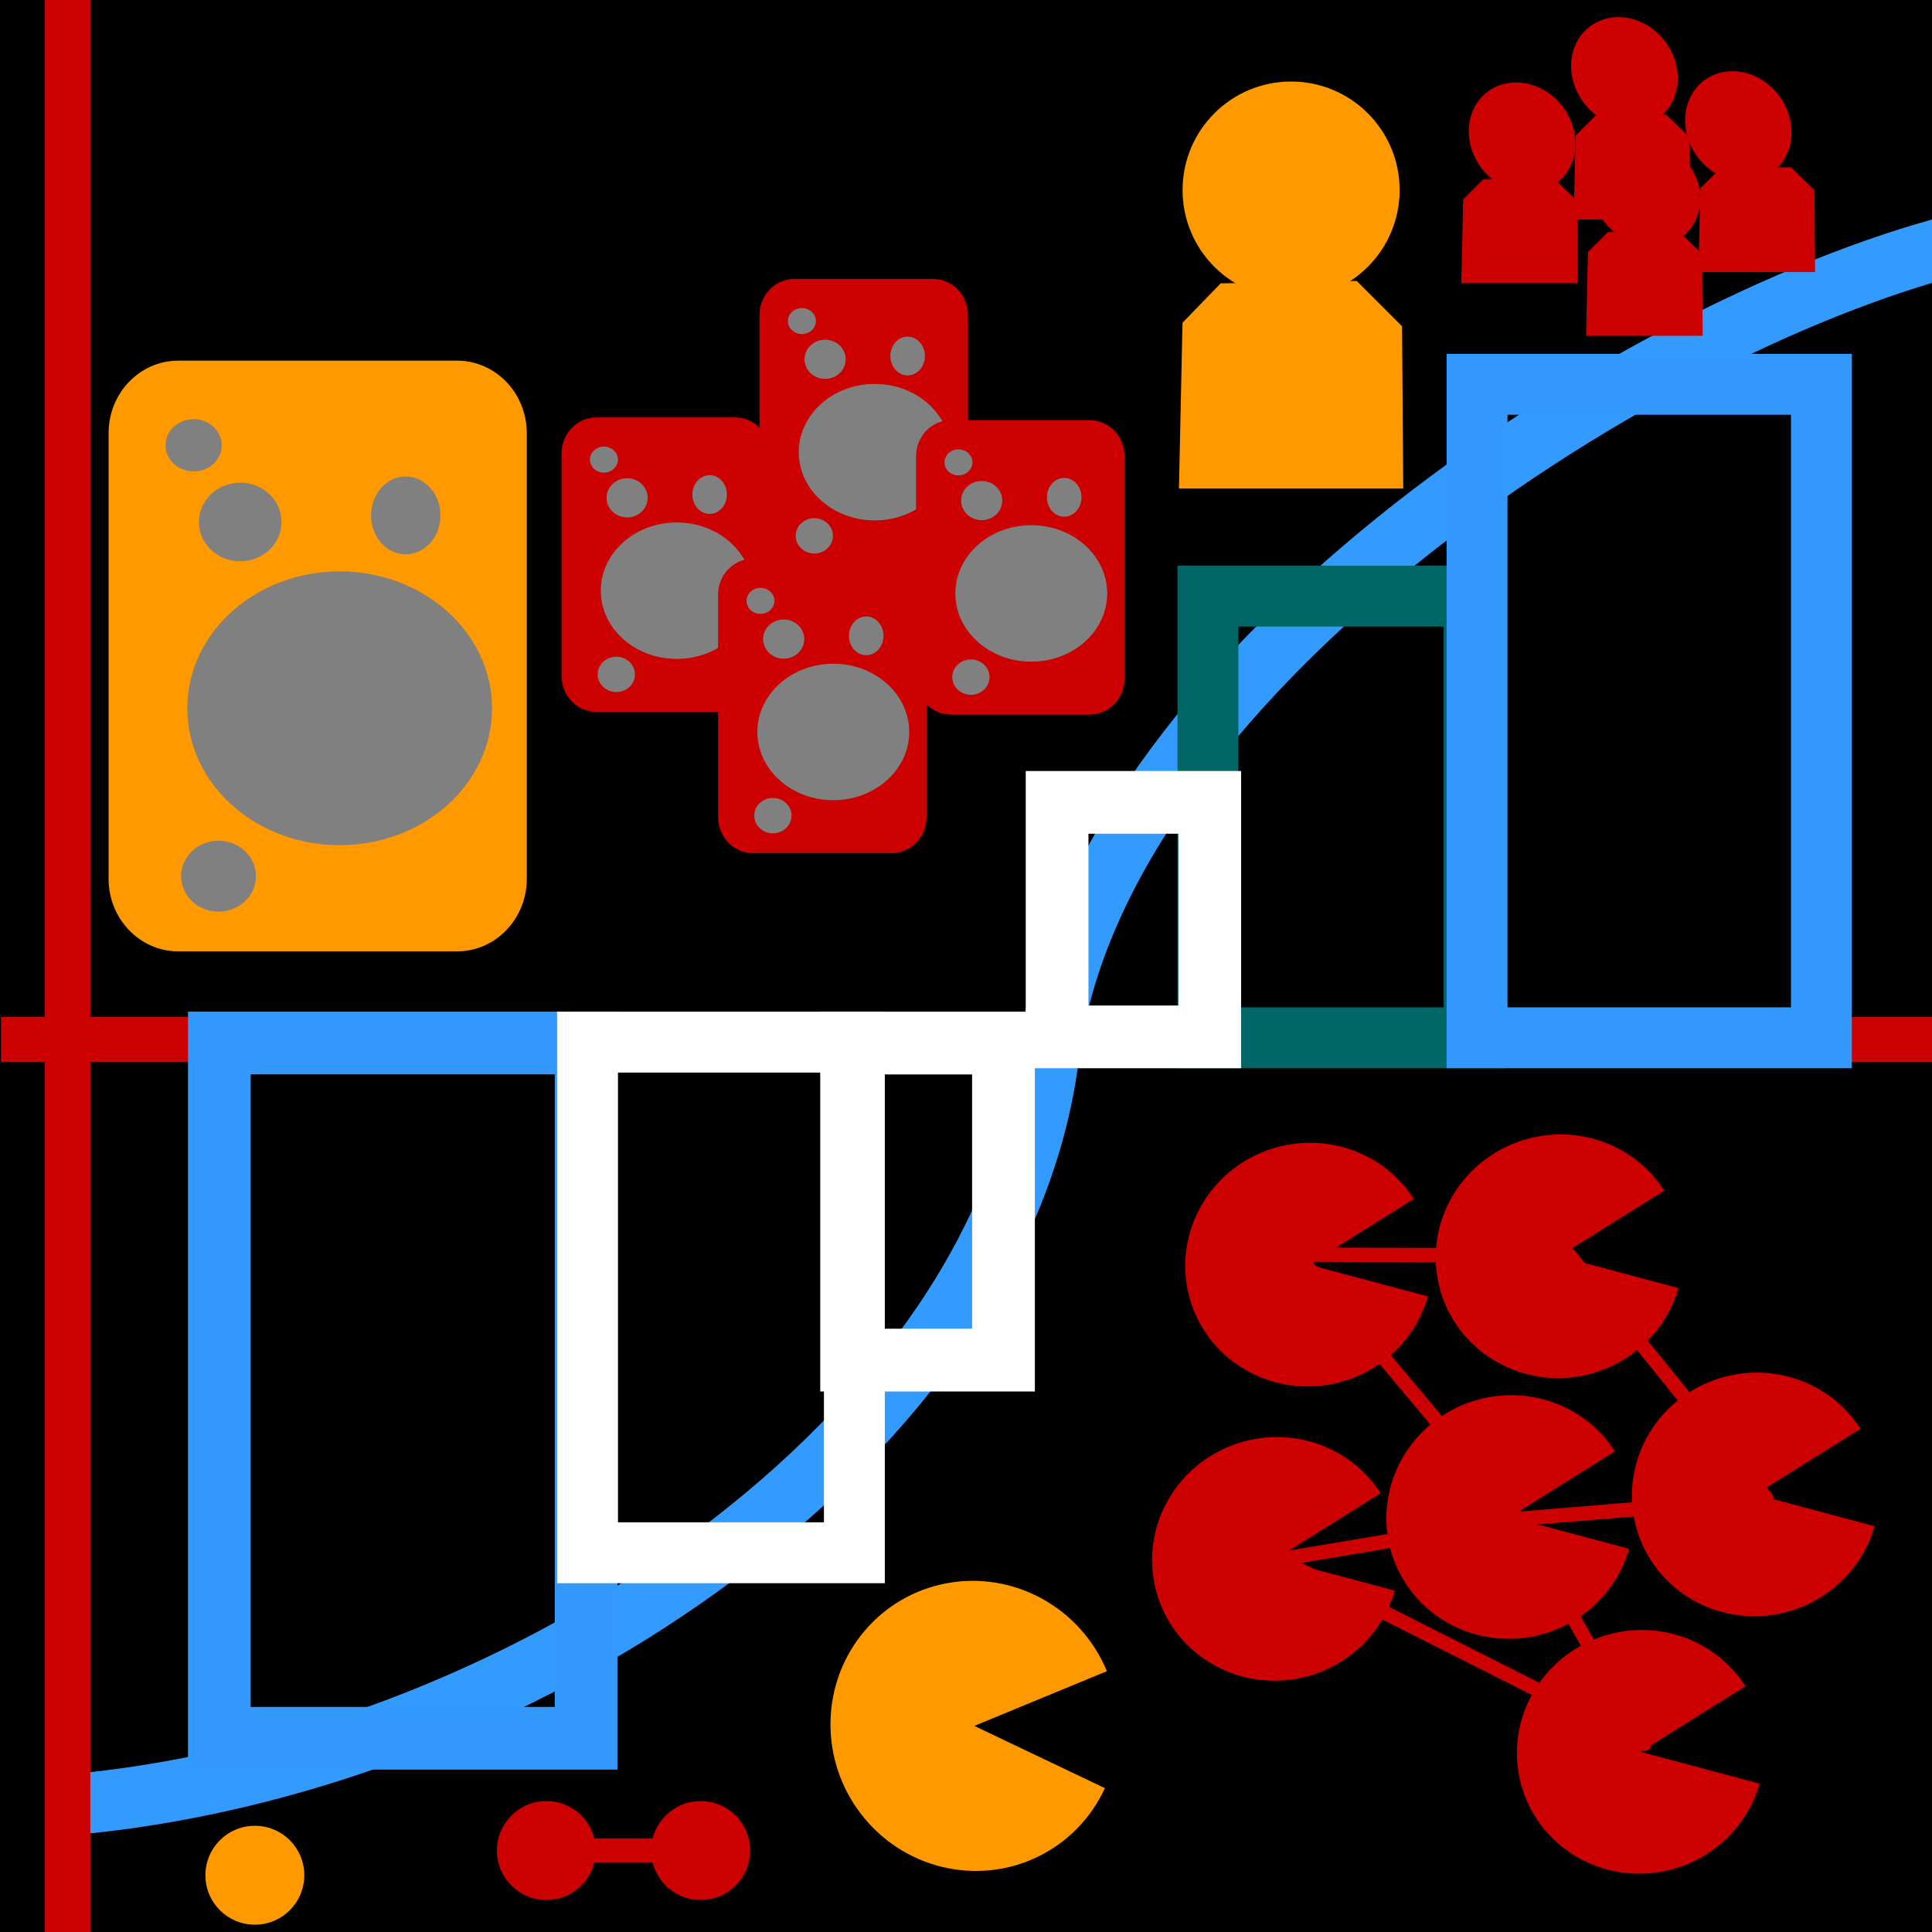 <?xml version="1.0" encoding="UTF-8" standalone="no"?>
<!-- Created with Inkscape (http://www.inkscape.org/) -->

<svg
   xmlns:dc="http://purl.org/dc/elements/1.1/"
   xmlns:cc="http://creativecommons.org/ns#"
   xmlns:rdf="http://www.w3.org/1999/02/22-rdf-syntax-ns#"
   xmlns:svg="http://www.w3.org/2000/svg"
   xmlns="http://www.w3.org/2000/svg"
   xmlns:sodipodi="http://sodipodi.sourceforge.net/DTD/sodipodi-0.dtd"
   xmlns:inkscape="http://www.inkscape.org/namespaces/inkscape"
   sodipodi:docname="profile_v05_notext_black_level02.svg"
   viewBox="0 0 500 500"
   height="500"
   width="500"
   inkscape:version="0.91 r13725"
   version="1.1"
   id="svg3337">
  <defs
     id="defs3341" />
  <sodipodi:namedview
     inkscape:current-layer="svg3337"
     inkscape:window-maximized="1"
     inkscape:window-y="24"
     inkscape:window-x="0"
     inkscape:cy="260.74913"
     inkscape:cx="282.13625"
     inkscape:zoom="0.6675088"
     showgrid="false"
     id="namedview3339"
     inkscape:window-height="721"
     inkscape:window-width="1366"
     inkscape:pageshadow="2"
     inkscape:pageopacity="0"
     guidetolerance="10"
     gridtolerance="10"
     objecttolerance="10"
     borderopacity="1"
     bordercolor="#666666"
     pagecolor="#ffffff" />
  <rect
     style="color:#000000;clip-rule:nonzero;display:inline;overflow:visible;visibility:visible;opacity:1;isolation:auto;mix-blend-mode:normal;color-interpolation:sRGB;color-interpolation-filters:linearRGB;solid-color:#000000;solid-opacity:1;fill:#000000;fill-opacity:1;fill-rule:nonzero;stroke:none;stroke-width:11.5;stroke-linecap:butt;stroke-linejoin:miter;stroke-miterlimit:4;stroke-dasharray:none;stroke-dashoffset:0;stroke-opacity:1;color-rendering:auto;image-rendering:auto;shape-rendering:auto;text-rendering:auto;enable-background:accumulate"
     id="rect5874"
     width="503.178"
     height="502.119"
     x="0"
     y="-2.6382037e-07" />
  <path
     style="fill:#ff0000;fill-opacity:1;fill-rule:evenodd;stroke:#cb0000;stroke-width:11.677;stroke-linecap:butt;stroke-linejoin:miter;stroke-miterlimit:4;stroke-dasharray:none;stroke-dashoffset:0;stroke-opacity:1"
     d="m 0.261,269.017 501.199,0"
     id="path4138"
     inkscape:connector-curvature="0" />
  <path
     style="fill:none;fill-opacity:1;fill-rule:evenodd;stroke:#339bfe;stroke-width:15.76;stroke-linecap:butt;stroke-linejoin:miter;stroke-miterlimit:4;stroke-dasharray:none;stroke-opacity:1"
     d="M 506.229,63.29 C 421.232,85.326 283.573,175.737 271.374,273.326 259.175,370.916 138.319,454.655 22.457,466.652"
     id="path4153"
     inkscape:connector-curvature="0"
     sodipodi:nodetypes="czc" />
  <rect
     style="color:#000000;clip-rule:nonzero;display:inline;overflow:visible;visibility:visible;opacity:1;isolation:auto;mix-blend-mode:normal;color-interpolation:sRGB;color-interpolation-filters:linearRGB;solid-color:#000000;solid-opacity:1;fill:none;fill-opacity:0.106;fill-rule:nonzero;stroke:#006666;stroke-width:15.76;stroke-linecap:butt;stroke-linejoin:miter;stroke-miterlimit:7.333;stroke-dasharray:none;stroke-dashoffset:0;stroke-opacity:1;color-rendering:auto;image-rendering:auto;shape-rendering:auto;text-rendering:auto;enable-background:accumulate"
     id="rect3336-3"
     width="68.89"
     height="114.295"
     x="312.609"
     y="154.281" />
  <rect
     style="color:#000000;clip-rule:nonzero;display:inline;overflow:visible;visibility:visible;opacity:1;isolation:auto;mix-blend-mode:normal;color-interpolation:sRGB;color-interpolation-filters:linearRGB;solid-color:#000000;solid-opacity:1;fill:none;fill-opacity:0.106;fill-rule:nonzero;stroke:#3399fd;stroke-width:15.76;stroke-linecap:butt;stroke-linejoin:miter;stroke-miterlimit:7.333;stroke-dasharray:none;stroke-dashoffset:0;stroke-opacity:1;color-rendering:auto;image-rendering:auto;shape-rendering:auto;text-rendering:auto;enable-background:accumulate"
     id="rect3336"
     width="89.126"
     height="169.119"
     x="382.257"
     y="99.457" />
  <g
     id="g4777"
     transform="matrix(1.853,0,0,1.853,-328.738,-702.928)">
    <path
       id="path11"
       d="m 407.066,622.898 -18.034,-32.002 -30.435,-36.324 38.016,0.109 27.488,33.945 -33.888,2.784 -34.136,5.735 z"
       style="fill:#000000;fill-opacity:0;fill-rule:evenodd"
       inkscape:connector-curvature="0" />
    <path
       id="path13"
       d="m 407.066,622.898 -18.034,-32.002 -30.435,-36.324 38.016,0.109 27.488,33.945 -33.888,2.784 -34.136,5.735 z"
       style="fill:none;fill-rule:evenodd;stroke:#cc0000;stroke-width:2;stroke-linecap:butt;stroke-linejoin:round;stroke-miterlimit:4;stroke-dasharray:none;stroke-opacity:1"
       inkscape:connector-curvature="0" />
    <path
       id="path17"
       d="m 372.217,601.504 0,0 c -2.211,7.763 -9.622,12.996 -17.769,12.548 -8.147,-0.449 -14.805,-6.458 -15.962,-14.406 -1.157,-7.948 3.501,-15.666 11.17,-18.503 7.668,-2.837 16.252,-0.019 20.58,6.757 l -14.649,9.164 z"
       style="fill:#cc0000;fill-rule:evenodd"
       inkscape:connector-curvature="0" />
    <path
       id="path19"
       d="m 376.845,560.408 0,0 c -2.211,7.763 -9.622,12.996 -17.769,12.547 -8.147,-0.449 -14.805,-6.458 -15.962,-14.406 -1.157,-7.948 3.501,-15.666 11.17,-18.503 7.668,-2.837 16.252,-0.019 20.58,6.757 l -14.649,9.164 z"
       style="fill:#cc0000;fill-rule:evenodd"
       inkscape:connector-curvature="0" />
    <path
       id="path21"
       d="m 404.937,595.657 0,0 c -2.211,7.763 -9.622,12.996 -17.769,12.547 -8.147,-0.449 -14.805,-6.458 -15.962,-14.406 -1.157,-7.948 3.501,-15.666 11.17,-18.503 7.668,-2.837 16.252,-0.019 20.58,6.757 l -14.649,9.164 z"
       style="fill:#cc0000;fill-rule:evenodd"
       inkscape:connector-curvature="0" />
    <path
       id="path23"
       d="m 411.831,559.24 0,0 c -2.211,7.763 -9.622,12.996 -17.769,12.547 -8.147,-0.449 -14.805,-6.458 -15.962,-14.406 -1.157,-7.948 3.501,-15.666 11.17,-18.503 7.668,-2.837 16.252,-0.019 20.58,6.757 l -14.649,9.164 z"
       style="fill:#cc0000;fill-rule:evenodd"
       inkscape:connector-curvature="0" />
    <path
       id="path25"
       d="m 439.232,592.503 0,0 c -2.211,7.763 -9.622,12.996 -17.769,12.548 -8.147,-0.449 -14.805,-6.458 -15.962,-14.406 -1.157,-7.948 3.501,-15.666 11.17,-18.503 7.668,-2.837 16.252,-0.019 20.58,6.757 l -14.649,9.164 z"
       style="fill:#cc0000;fill-rule:evenodd"
       inkscape:connector-curvature="0" />
    <path
       id="path27"
       d="m 423.168,628.457 0,0 c -2.211,7.763 -9.622,12.996 -17.769,12.547 -8.147,-0.449 -14.805,-6.458 -15.962,-14.406 -1.157,-7.948 3.501,-15.666 11.17,-18.503 7.668,-2.837 16.252,-0.019 20.58,6.757 l -14.649,9.164 z"
       style="fill:#cc0000;fill-rule:evenodd"
       inkscape:connector-curvature="0" />
  </g>
  <rect
     style="color:#000000;clip-rule:nonzero;display:inline;overflow:visible;visibility:visible;opacity:1;isolation:auto;mix-blend-mode:normal;color-interpolation:sRGB;color-interpolation-filters:linearRGB;solid-color:#000000;solid-opacity:1;fill:none;fill-opacity:0.106;fill-rule:nonzero;stroke:#3399fd;stroke-width:16.22;stroke-linecap:butt;stroke-linejoin:miter;stroke-miterlimit:7.333;stroke-dasharray:none;stroke-dashoffset:0;stroke-opacity:1;color-rendering:auto;image-rendering:auto;shape-rendering:auto;text-rendering:auto;enable-background:accumulate"
     id="rect3336-5"
     width="94.912"
     height="179.928"
     x="-151.675"
     y="-449.86"
     transform="scale(-1,-1)" />
  <path
     inkscape:connector-curvature="0"
     style="fill:#ff9900;fill-rule:evenodd"
     d="m 285.947,462.775 0,0 c -7.378,16.032 -24.941,24.536 -42.1,20.385 -17.158,-4.151 -29.222,-19.821 -28.917,-37.564 0.305,-17.743 12.894,-32.708 30.178,-35.872 17.284,-3.164 34.538,6.337 41.359,22.775 l -34.317,14.163 z"
     id="path15" />
  <rect
     style="color:#000000;clip-rule:nonzero;display:inline;overflow:visible;visibility:visible;opacity:1;isolation:auto;mix-blend-mode:normal;color-interpolation:sRGB;color-interpolation-filters:linearRGB;solid-color:#000000;solid-opacity:1;fill:none;fill-opacity:0.106;fill-rule:nonzero;stroke:#ffffff;stroke-width:16.228;stroke-linecap:butt;stroke-linejoin:miter;stroke-miterlimit:7.333;stroke-dasharray:none;stroke-dashoffset:0;stroke-opacity:1;color-rendering:auto;image-rendering:auto;shape-rendering:auto;text-rendering:auto;enable-background:accumulate"
     id="rect3336-3-6"
     width="39.503"
     height="60.693"
     x="273.575"
     y="207.65" />
  <circle
     style="color:#000000;clip-rule:nonzero;display:inline;overflow:visible;visibility:visible;opacity:1;isolation:auto;mix-blend-mode:normal;color-interpolation:sRGB;color-interpolation-filters:linearRGB;solid-color:#000000;solid-opacity:1;fill:#ff9900;fill-opacity:1;fill-rule:nonzero;stroke:none;stroke-width:2;stroke-linecap:butt;stroke-linejoin:miter;stroke-miterlimit:4;stroke-dasharray:none;stroke-dashoffset:0;stroke-opacity:1;color-rendering:auto;image-rendering:auto;shape-rendering:auto;text-rendering:auto;enable-background:accumulate"
     id="path4826-3"
     cx="65.958"
     cy="485.31"
     r="12.8" />
  <g
     id="g5704"
     transform="matrix(1.051,0,0,1.051,6.559,-25.532)">
    <circle
       r="12.182"
       cy="479.966"
       cx="128.297"
       id="path4826-3-5"
       style="color:#000000;clip-rule:nonzero;display:inline;overflow:visible;visibility:visible;opacity:1;isolation:auto;mix-blend-mode:normal;color-interpolation:sRGB;color-interpolation-filters:linearRGB;solid-color:#000000;solid-opacity:1;fill:#cc0000;fill-opacity:1;fill-rule:nonzero;stroke:none;stroke-width:2;stroke-linecap:butt;stroke-linejoin:miter;stroke-miterlimit:4;stroke-dasharray:none;stroke-dashoffset:0;stroke-opacity:1;color-rendering:auto;image-rendering:auto;shape-rendering:auto;text-rendering:auto;enable-background:accumulate" />
    <circle
       r="12.182"
       cy="479.966"
       cx="166.297"
       id="path4826-3-5-6"
       style="color:#000000;clip-rule:nonzero;display:inline;overflow:visible;visibility:visible;opacity:1;isolation:auto;mix-blend-mode:normal;color-interpolation:sRGB;color-interpolation-filters:linearRGB;solid-color:#000000;solid-opacity:1;fill:#cc0000;fill-opacity:1;fill-rule:nonzero;stroke:none;stroke-width:2;stroke-linecap:butt;stroke-linejoin:miter;stroke-miterlimit:4;stroke-dasharray:none;stroke-dashoffset:0;stroke-opacity:1;color-rendering:auto;image-rendering:auto;shape-rendering:auto;text-rendering:auto;enable-background:accumulate" />
    <path
       inkscape:connector-curvature="0"
       id="path4929"
       d="m 127.5,479.966 32.839,0"
       style="fill:none;fill-rule:evenodd;stroke:#cc0000;stroke-width:6;stroke-linecap:butt;stroke-linejoin:miter;stroke-miterlimit:4;stroke-dasharray:none;stroke-opacity:1" />
  </g>
  <flowRoot
     xml:space="preserve"
     id="flowRoot4945"
     style="font-style:normal;font-variant:normal;font-weight:normal;font-stretch:normal;font-size:13.133px;line-height:125%;font-family:Helvetica;-inkscape-font-specification:Sans;text-align:start;letter-spacing:0px;word-spacing:0px;writing-mode:lr-tb;text-anchor:start;fill:#000000;fill-opacity:1;stroke:none;stroke-width:1px;stroke-linecap:butt;stroke-linejoin:miter;stroke-opacity:1"><flowRegion
       id="flowRegion4947"><rect
         id="rect4949"
         width="1.113"
         height="36.729"
         x="134.465"
         y="61.63" /></flowRegion><flowPara
       id="flowPara4951" /></flowRoot>  <path
     style="fill:#ff0000;fill-opacity:1;fill-rule:evenodd;stroke:#cb0000;stroke-width:11.805;stroke-linecap:butt;stroke-linejoin:miter;stroke-miterlimit:4;stroke-dasharray:none;stroke-dashoffset:0;stroke-opacity:1"
     d="m 17.467,-0.24 0,504.076"
     id="path4138-8"
     inkscape:connector-curvature="0" />
  <g
     id="g5174"
     transform="matrix(1.613,0,0,1.613,-444.871,220.351)">
    <path
       id="path29"
       d="m 293.225,-67.108 0,0 c 0,-6.427 5.007,-11.637 11.183,-11.637 l 44.732,0 0,0 c 2.966,0 5.811,1.226 7.908,3.408 2.097,2.182 3.276,5.142 3.276,8.229 l 0,71.503 c 0,6.427 -5.007,11.637 -11.183,11.637 l -44.732,0 c -6.176,0 -11.183,-5.21 -11.183,-11.637 z"
       style="fill:#ff9900;fill-rule:evenodd"
       inkscape:connector-curvature="0" />
    <path
       id="path31"
       d="m 305.859,-22.969 0,0 c 0,-12.129 10.944,-21.962 24.444,-21.962 l 0,0 c 13.5,0 24.444,9.833 24.444,21.962 l 0,0 c 0,12.129 -10.944,21.962 -24.444,21.962 l 0,0 c -13.5,0 -24.444,-9.833 -24.444,-21.962 z"
       style="fill:#808080;fill-opacity:1;fill-rule:evenodd"
       inkscape:connector-curvature="0" />
    <path
       id="path33"
       d="m 302.369,-65.164 0,0 c 0,-2.314 2.016,-4.189 4.504,-4.189 l 0,0 c 2.487,0 4.504,1.875 4.504,4.189 l 0,0 c 0,2.314 -2.016,4.189 -4.504,4.189 l 0,0 c -2.487,0 -4.504,-1.875 -4.504,-4.189 z"
       style="fill:#808080;fill-opacity:1;fill-rule:evenodd"
       inkscape:connector-curvature="0" />
    <path
       id="path35"
       d="m 307.72,-52.859 0,0 c 0,-3.484 2.965,-6.308 6.623,-6.308 l 0,0 c 3.658,0 6.623,2.824 6.623,6.308 l 0,0 c 0,3.484 -2.965,6.308 -6.623,6.308 l 0,0 c -3.658,0 -6.623,-2.824 -6.623,-6.308 z"
       style="fill:#808080;fill-opacity:1;fill-rule:evenodd"
       inkscape:connector-curvature="0" />
    <path
       id="path37"
       d="m 335.341,-53.916 0,0 c 0,-3.448 2.491,-6.243 5.563,-6.243 l 0,0 c 3.072,0 5.563,2.795 5.563,6.243 l 0,0 c 0,3.448 -2.491,6.243 -5.563,6.243 l 0,0 c -3.073,0 -5.563,-2.795 -5.563,-6.243 z"
       style="fill:#808080;fill-opacity:1;fill-rule:evenodd"
       inkscape:connector-curvature="0" />
    <path
       id="path39"
       d="m 304.864,3.968 0,0 c 0,-3.141 2.687,-5.687 6.002,-5.687 l 0,0 c 3.315,0 6.002,2.546 6.002,5.687 l 0,0 c 0,3.141 -2.687,5.687 -6.002,5.687 l 0,0 c -3.315,0 -6.002,-2.546 -6.002,-5.687 z"
       style="fill:#808080;fill-opacity:1;fill-rule:evenodd"
       inkscape:connector-curvature="0" />
  </g>
  <g
     id="g5659"
     transform="matrix(1.271,0,0,1.271,-52.607,-22.693)">
    <path
       id="path29-5-1-8"
       d="m 196.04,82.003 0,0 c 0,-4.066 3.167,-7.361 7.074,-7.361 l 28.297,0 0,0 c 1.876,0 3.676,0.776 5.002,2.156 1.327,1.381 2.072,3.253 2.072,5.205 l 0,45.232 c 0,4.066 -3.167,7.361 -7.074,7.361 l -28.297,0 c -3.907,0 -7.074,-3.296 -7.074,-7.361 z"
       style="fill:#cc0000;fill-opacity:1;fill-rule:evenodd"
       inkscape:connector-curvature="0" />
    <path
       id="path31-2-2-0"
       d="m 204.032,109.924 0,0 c 0,-7.673 6.923,-13.893 15.463,-13.893 l 0,0 c 8.54,0 15.463,6.22 15.463,13.893 l 0,0 c 0,7.673 -6.923,13.893 -15.463,13.893 l 0,0 c -8.54,0 -15.463,-6.22 -15.463,-13.893 z"
       style="fill:#808080;fill-opacity:1;fill-rule:evenodd"
       inkscape:connector-curvature="0" />
    <path
       id="path33-9-0-9"
       d="m 201.824,83.232 0,0 c 0,-1.463 1.276,-2.65 2.849,-2.65 l 0,0 c 1.574,0 2.849,1.186 2.849,2.65 l 0,0 c 0,1.463 -1.276,2.65 -2.849,2.65 l 0,0 c -1.574,0 -2.849,-1.186 -2.849,-2.65 z"
       style="fill:#808080;fill-opacity:1;fill-rule:evenodd"
       inkscape:connector-curvature="0" />
    <path
       id="path35-7-3-5"
       d="m 205.21,91.016 0,0 c 0,-2.204 1.876,-3.99 4.189,-3.99 l 0,0 c 2.314,0 4.189,1.786 4.189,3.99 l 0,0 c 0,2.204 -1.876,3.99 -4.189,3.99 l 0,0 c -2.314,0 -4.189,-1.786 -4.189,-3.99 z"
       style="fill:#808080;fill-opacity:1;fill-rule:evenodd"
       inkscape:connector-curvature="0" />
    <path
       id="path37-7-2-2"
       d="m 222.682,90.347 0,0 c 0,-2.181 1.576,-3.949 3.519,-3.949 l 0,0 c 1.944,0 3.519,1.768 3.519,3.949 l 0,0 c 0,2.181 -1.576,3.949 -3.519,3.949 l 0,0 c -1.944,0 -3.519,-1.768 -3.519,-3.949 z"
       style="fill:#808080;fill-opacity:1;fill-rule:evenodd"
       inkscape:connector-curvature="0" />
    <path
       id="path39-6-8-1"
       d="m 203.402,126.964 0,0 c 0,-1.987 1.7,-3.598 3.797,-3.598 l 0,0 c 2.097,0 3.797,1.611 3.797,3.598 l 0,0 c 0,1.987 -1.7,3.598 -3.797,3.598 l 0,0 c -2.097,0 -3.797,-1.611 -3.797,-3.598 z"
       style="fill:#808080;fill-opacity:1;fill-rule:evenodd"
       inkscape:connector-curvature="0" />
    <path
       id="path29-5-1"
       d="m 155.726,110.207 0,0 c 0,-4.066 3.167,-7.361 7.074,-7.361 l 28.297,0 0,0 c 1.876,0 3.676,0.776 5.002,2.156 1.327,1.381 2.072,3.253 2.072,5.205 l 0,45.232 c 0,4.066 -3.167,7.361 -7.074,7.361 l -28.297,0 c -3.907,0 -7.074,-3.296 -7.074,-7.361 z"
       style="fill:#cc0000;fill-opacity:1;fill-rule:evenodd"
       inkscape:connector-curvature="0" />
    <path
       id="path31-2-2"
       d="m 163.718,138.129 0,0 c 0,-7.673 6.923,-13.893 15.463,-13.893 l 0,0 c 8.54,0 15.463,6.22 15.463,13.893 l 0,0 c 0,7.673 -6.923,13.893 -15.463,13.893 l 0,0 c -8.54,0 -15.463,-6.22 -15.463,-13.893 z"
       style="fill:#808080;fill-opacity:1;fill-rule:evenodd"
       inkscape:connector-curvature="0" />
    <path
       id="path33-9-0"
       d="m 161.51,111.437 0,0 c 0,-1.463 1.276,-2.65 2.849,-2.65 l 0,0 c 1.574,0 2.849,1.186 2.849,2.65 l 0,0 c 0,1.463 -1.276,2.65 -2.849,2.65 l 0,0 c -1.574,0 -2.849,-1.186 -2.849,-2.65 z"
       style="fill:#808080;fill-opacity:1;fill-rule:evenodd"
       inkscape:connector-curvature="0" />
    <path
       id="path35-7-3"
       d="m 164.895,119.221 0,0 c 0,-2.204 1.876,-3.99 4.189,-3.99 l 0,0 c 2.314,0 4.189,1.786 4.189,3.99 l 0,0 c 0,2.204 -1.876,3.99 -4.189,3.99 l 0,0 c -2.314,0 -4.189,-1.786 -4.189,-3.99 z"
       style="fill:#808080;fill-opacity:1;fill-rule:evenodd"
       inkscape:connector-curvature="0" />
    <path
       id="path37-7-2"
       d="m 182.368,118.552 0,0 c 0,-2.181 1.576,-3.949 3.519,-3.949 l 0,0 c 1.944,0 3.519,1.768 3.519,3.949 l 0,0 c 0,2.181 -1.576,3.949 -3.519,3.949 l 0,0 c -1.944,0 -3.519,-1.768 -3.519,-3.949 z"
       style="fill:#808080;fill-opacity:1;fill-rule:evenodd"
       inkscape:connector-curvature="0" />
    <path
       id="path39-6-8"
       d="m 163.088,155.169 0,0 c 0,-1.987 1.7,-3.598 3.797,-3.598 l 0,0 c 2.097,0 3.797,1.611 3.797,3.598 l 0,0 c 0,1.987 -1.7,3.598 -3.797,3.598 l 0,0 c -2.097,0 -3.797,-1.611 -3.797,-3.598 z"
       style="fill:#808080;fill-opacity:1;fill-rule:evenodd"
       inkscape:connector-curvature="0" />
    <path
       id="path29-5-1-8-6"
       d="m 227.921,110.769 0,0 c 0,-4.066 3.167,-7.361 7.074,-7.361 l 28.297,0 0,0 c 1.876,0 3.676,0.776 5.002,2.156 1.327,1.381 2.072,3.253 2.072,5.205 l 0,45.232 c 0,4.066 -3.167,7.361 -7.074,7.361 l -28.297,0 c -3.907,0 -7.074,-3.296 -7.074,-7.361 z"
       style="fill:#cc0000;fill-opacity:1;fill-rule:evenodd"
       inkscape:connector-curvature="0" />
    <path
       id="path31-2-2-0-1"
       d="m 235.914,138.69 0,0 c 0,-7.673 6.923,-13.893 15.463,-13.893 l 0,0 c 8.54,0 15.463,6.22 15.463,13.893 l 0,0 c 0,7.673 -6.923,13.893 -15.463,13.893 l 0,0 c -8.54,0 -15.463,-6.22 -15.463,-13.893 z"
       style="fill:#808080;fill-opacity:1;fill-rule:evenodd"
       inkscape:connector-curvature="0" />
    <path
       id="path33-9-0-9-6"
       d="m 233.706,111.999 0,0 c 0,-1.463 1.276,-2.65 2.849,-2.65 l 0,0 c 1.574,0 2.849,1.186 2.849,2.65 l 0,0 c 0,1.463 -1.276,2.65 -2.849,2.65 l 0,0 c -1.574,0 -2.849,-1.186 -2.849,-2.65 z"
       style="fill:#808080;fill-opacity:1;fill-rule:evenodd"
       inkscape:connector-curvature="0" />
    <path
       id="path35-7-3-5-0"
       d="m 237.091,119.782 0,0 c 0,-2.204 1.876,-3.99 4.189,-3.99 l 0,0 c 2.314,0 4.189,1.786 4.189,3.99 l 0,0 c 0,2.204 -1.876,3.99 -4.189,3.99 l 0,0 c -2.314,0 -4.189,-1.786 -4.189,-3.99 z"
       style="fill:#808080;fill-opacity:1;fill-rule:evenodd"
       inkscape:connector-curvature="0" />
    <path
       id="path37-7-2-2-9"
       d="m 254.563,119.114 0,0 c 0,-2.181 1.576,-3.949 3.519,-3.949 l 0,0 c 1.944,0 3.519,1.768 3.519,3.949 l 0,0 c 0,2.181 -1.576,3.949 -3.519,3.949 l 0,0 c -1.944,0 -3.519,-1.768 -3.519,-3.949 z"
       style="fill:#808080;fill-opacity:1;fill-rule:evenodd"
       inkscape:connector-curvature="0" />
    <path
       id="path39-6-8-1-1"
       d="m 235.284,155.731 0,0 c 0,-1.987 1.7,-3.598 3.797,-3.598 l 0,0 c 2.097,0 3.797,1.611 3.797,3.598 l 0,0 c 0,1.987 -1.7,3.598 -3.797,3.598 l 0,0 c -2.097,0 -3.797,-1.611 -3.797,-3.598 z"
       style="fill:#808080;fill-opacity:1;fill-rule:evenodd"
       inkscape:connector-curvature="0" />
    <path
       id="path29-5-1-1"
       d="m 187.607,138.974 0,0 c 0,-4.066 3.167,-7.361 7.074,-7.361 l 28.297,0 0,0 c 1.876,0 3.676,0.776 5.002,2.156 1.327,1.381 2.072,3.253 2.072,5.205 l 0,45.232 c 0,4.066 -3.167,7.361 -7.074,7.361 l -28.297,0 c -3.907,0 -7.074,-3.296 -7.074,-7.361 z"
       style="fill:#cc0000;fill-opacity:1;fill-rule:evenodd"
       inkscape:connector-curvature="0" />
    <path
       id="path31-2-2-5"
       d="m 195.6,166.895 0,0 c 0,-7.673 6.923,-13.893 15.463,-13.893 l 0,0 c 8.54,0 15.463,6.22 15.463,13.893 l 0,0 c 0,7.673 -6.923,13.893 -15.463,13.893 l 0,0 c -8.54,0 -15.463,-6.22 -15.463,-13.893 z"
       style="fill:#808080;fill-opacity:1;fill-rule:evenodd"
       inkscape:connector-curvature="0" />
    <path
       id="path33-9-0-0"
       d="m 193.392,140.203 0,0 c 0,-1.463 1.276,-2.65 2.849,-2.65 l 0,0 c 1.574,0 2.849,1.186 2.849,2.65 l 0,0 c 0,1.463 -1.276,2.65 -2.849,2.65 l 0,0 c -1.574,0 -2.849,-1.186 -2.849,-2.65 z"
       style="fill:#808080;fill-opacity:1;fill-rule:evenodd"
       inkscape:connector-curvature="0" />
    <path
       id="path35-7-3-9"
       d="m 196.777,147.987 0,0 c 0,-2.204 1.876,-3.99 4.189,-3.99 l 0,0 c 2.314,0 4.189,1.786 4.189,3.99 l 0,0 c 0,2.204 -1.876,3.99 -4.189,3.99 l 0,0 c -2.314,0 -4.189,-1.786 -4.189,-3.99 z"
       style="fill:#808080;fill-opacity:1;fill-rule:evenodd"
       inkscape:connector-curvature="0" />
    <path
       id="path37-7-2-4"
       d="m 214.249,147.318 0,0 c 0,-2.181 1.576,-3.949 3.519,-3.949 l 0,0 c 1.944,0 3.519,1.768 3.519,3.949 l 0,0 c 0,2.181 -1.576,3.949 -3.519,3.949 l 0,0 c -1.944,0 -3.519,-1.768 -3.519,-3.949 z"
       style="fill:#808080;fill-opacity:1;fill-rule:evenodd"
       inkscape:connector-curvature="0" />
    <path
       id="path39-6-8-9"
       d="m 194.97,183.935 0,0 c 0,-1.987 1.7,-3.598 3.797,-3.598 l 0,0 c 2.097,0 3.797,1.611 3.797,3.598 l 0,0 c 0,1.987 -1.7,3.598 -3.797,3.598 l 0,0 c -2.097,0 -3.797,-1.611 -3.797,-3.598 z"
       style="fill:#808080;fill-opacity:1;fill-rule:evenodd"
       inkscape:connector-curvature="0" />
  </g>
  <rect
     style="color:#000000;clip-rule:nonzero;display:inline;overflow:visible;visibility:visible;opacity:1;isolation:auto;mix-blend-mode:normal;color-interpolation:sRGB;color-interpolation-filters:linearRGB;solid-color:#000000;solid-opacity:1;fill:none;fill-opacity:0.106;fill-rule:nonzero;stroke:#ffffff;stroke-width:16.242;stroke-linecap:butt;stroke-linejoin:miter;stroke-miterlimit:7.333;stroke-dasharray:none;stroke-dashoffset:0;stroke-opacity:1;color-rendering:auto;image-rendering:auto;shape-rendering:auto;text-rendering:auto;enable-background:accumulate"
     id="rect3336-3-6-3"
     width="39.303"
     height="82.05"
     x="-259.7"
     y="-351.992"
     transform="scale(-1,-1)" />
  <rect
     style="color:#000000;clip-rule:nonzero;display:inline;overflow:visible;visibility:visible;opacity:1;isolation:auto;mix-blend-mode:normal;color-interpolation:sRGB;color-interpolation-filters:linearRGB;solid-color:#000000;solid-opacity:1;fill:none;fill-opacity:0.106;fill-rule:nonzero;stroke:#ffffff;stroke-width:15.76;stroke-linecap:butt;stroke-linejoin:miter;stroke-miterlimit:7.333;stroke-dasharray:none;stroke-dashoffset:0;stroke-opacity:1;color-rendering:auto;image-rendering:auto;shape-rendering:auto;text-rendering:auto;enable-background:accumulate"
     id="rect3336-3-67"
     width="69.062"
     height="132.148"
     x="-221.112"
     y="-401.85"
     transform="scale(-1,-1)" />
  <g
     id="g5556"
     transform="matrix(1.166,0,0,1.166,-30.385,-24.285)">
    <circle
       r="24.089"
       cy="63.011"
       cx="312.625"
       id="path5026"
       style="color:#000000;clip-rule:nonzero;display:inline;overflow:visible;visibility:visible;opacity:1;isolation:auto;mix-blend-mode:normal;color-interpolation:sRGB;color-interpolation-filters:linearRGB;solid-color:#000000;solid-opacity:1;fill:#ff9900;fill-opacity:1;fill-rule:nonzero;stroke:none;stroke-width:6;stroke-linecap:butt;stroke-linejoin:miter;stroke-miterlimit:4;stroke-dasharray:none;stroke-dashoffset:0;stroke-opacity:1;color-rendering:auto;image-rendering:auto;shape-rendering:auto;text-rendering:auto;enable-background:accumulate" />
    <path
       inkscape:connector-curvature="0"
       id="path5028"
       d="m 297,83.716 -8.475,8.739 -0.794,36.811 49.788,0 L 337.254,93.25 327.191,83.186 Z"
       style="fill:#ff9900;fill-opacity:1;fill-rule:evenodd;stroke:none;stroke-width:1px;stroke-linecap:butt;stroke-linejoin:miter;stroke-opacity:1" />
  </g>
  <g
     id="g5568"
     transform="matrix(0.606,0,0,0.589,166.337,0.352)">
    <path
       inkscape:connector-curvature="0"
       id="path5028-4-9-7-4"
       d="m 406.85,50.257 -8.475,8.739 -0.794,36.811 49.788,0 -0.265,-36.017 -10.064,-10.064 z"
       style="fill:#cc0000;fill-opacity:1;fill-rule:evenodd;stroke:none;stroke-width:1px;stroke-linecap:butt;stroke-linejoin:miter;stroke-opacity:1" />
    <ellipse
       transform="matrix(0.752,-0.66,0.66,0.752,0,0)"
       ry="24.924"
       rx="21.955"
       cy="345.437"
       cx="266.492"
       id="path5026-3-4"
       style="color:#000000;clip-rule:nonzero;display:inline;overflow:visible;visibility:visible;opacity:1;isolation:auto;mix-blend-mode:normal;color-interpolation:sRGB;color-interpolation-filters:linearRGB;solid-color:#000000;solid-opacity:1;fill:#cc0000;fill-opacity:1;fill-rule:nonzero;stroke:none;stroke-width:6;stroke-linecap:butt;stroke-linejoin:miter;stroke-miterlimit:4;stroke-dasharray:none;stroke-dashoffset:0;stroke-opacity:1;color-rendering:auto;image-rendering:auto;shape-rendering:auto;text-rendering:auto;enable-background:accumulate" />
    <path
       inkscape:connector-curvature="0"
       id="path5028-4-9"
       d="m 412.138,101.401 -8.475,8.739 -0.794,36.811 49.788,0 -0.265,-36.017 -10.064,-10.064 z"
       style="fill:#cc0000;fill-opacity:1;fill-rule:evenodd;stroke:none;stroke-width:1px;stroke-linecap:butt;stroke-linejoin:miter;stroke-opacity:1" />
    <ellipse
       transform="matrix(0.866,-0.5,0.5,0.866,0,0)"
       ry="24.924"
       rx="21.955"
       cy="281.494"
       cx="377.759"
       id="path5026-3-4-1"
       style="color:#000000;clip-rule:nonzero;display:inline;overflow:visible;visibility:visible;opacity:1;isolation:auto;mix-blend-mode:normal;color-interpolation:sRGB;color-interpolation-filters:linearRGB;solid-color:#000000;solid-opacity:1;fill:#cc0000;fill-opacity:1;fill-rule:nonzero;stroke:none;stroke-width:6;stroke-linecap:butt;stroke-linejoin:miter;stroke-miterlimit:4;stroke-dasharray:none;stroke-dashoffset:0;stroke-opacity:1;color-rendering:auto;image-rendering:auto;shape-rendering:auto;text-rendering:auto;enable-background:accumulate" />
    <path
       inkscape:connector-curvature="0"
       id="path5028-4-9-7"
       d="m 460.138,73.401 -8.475,8.739 -0.794,36.811 49.788,0 -0.265,-36.017 -10.064,-10.064 z"
       style="fill:#cc0000;fill-opacity:1;fill-rule:evenodd;stroke:none;stroke-width:1px;stroke-linecap:butt;stroke-linejoin:miter;stroke-opacity:1" />
    <ellipse
       transform="matrix(0.854,-0.52,0.52,0.854,0,0)"
       ry="24.924"
       rx="21.955"
       cy="246.405"
       cx="289.717"
       id="path5026-3-4-5"
       style="color:#000000;clip-rule:nonzero;display:inline;overflow:visible;visibility:visible;opacity:1;isolation:auto;mix-blend-mode:normal;color-interpolation:sRGB;color-interpolation-filters:linearRGB;solid-color:#000000;solid-opacity:1;fill:#cc0000;fill-opacity:1;fill-rule:nonzero;stroke:none;stroke-width:6;stroke-linecap:butt;stroke-linejoin:miter;stroke-miterlimit:4;stroke-dasharray:none;stroke-dashoffset:0;stroke-opacity:1;color-rendering:auto;image-rendering:auto;shape-rendering:auto;text-rendering:auto;enable-background:accumulate" />
    <path
       inkscape:connector-curvature="0"
       id="path5028-4-9-76"
       d="m 358.85,78.257 -8.475,8.739 -0.794,36.811 49.788,0 -0.265,-36.017 -10.064,-10.064 z"
       style="fill:#cc0000;fill-opacity:1;fill-rule:evenodd;stroke:none;stroke-width:1px;stroke-linecap:butt;stroke-linejoin:miter;stroke-opacity:1" />
    <ellipse
       transform="matrix(0.854,-0.52,0.52,0.854,0,0)"
       ry="24.924"
       rx="21.955"
       cy="244.625"
       cx="341.985"
       id="path5026-3-4-1-2"
       style="color:#000000;clip-rule:nonzero;display:inline;overflow:visible;visibility:visible;opacity:1;isolation:auto;mix-blend-mode:normal;color-interpolation:sRGB;color-interpolation-filters:linearRGB;solid-color:#000000;solid-opacity:1;fill:#cc0000;fill-opacity:1;fill-rule:nonzero;stroke:none;stroke-width:6;stroke-linecap:butt;stroke-linejoin:miter;stroke-miterlimit:4;stroke-dasharray:none;stroke-dashoffset:0;stroke-opacity:1;color-rendering:auto;image-rendering:auto;shape-rendering:auto;text-rendering:auto;enable-background:accumulate" />
  </g>
</svg>
